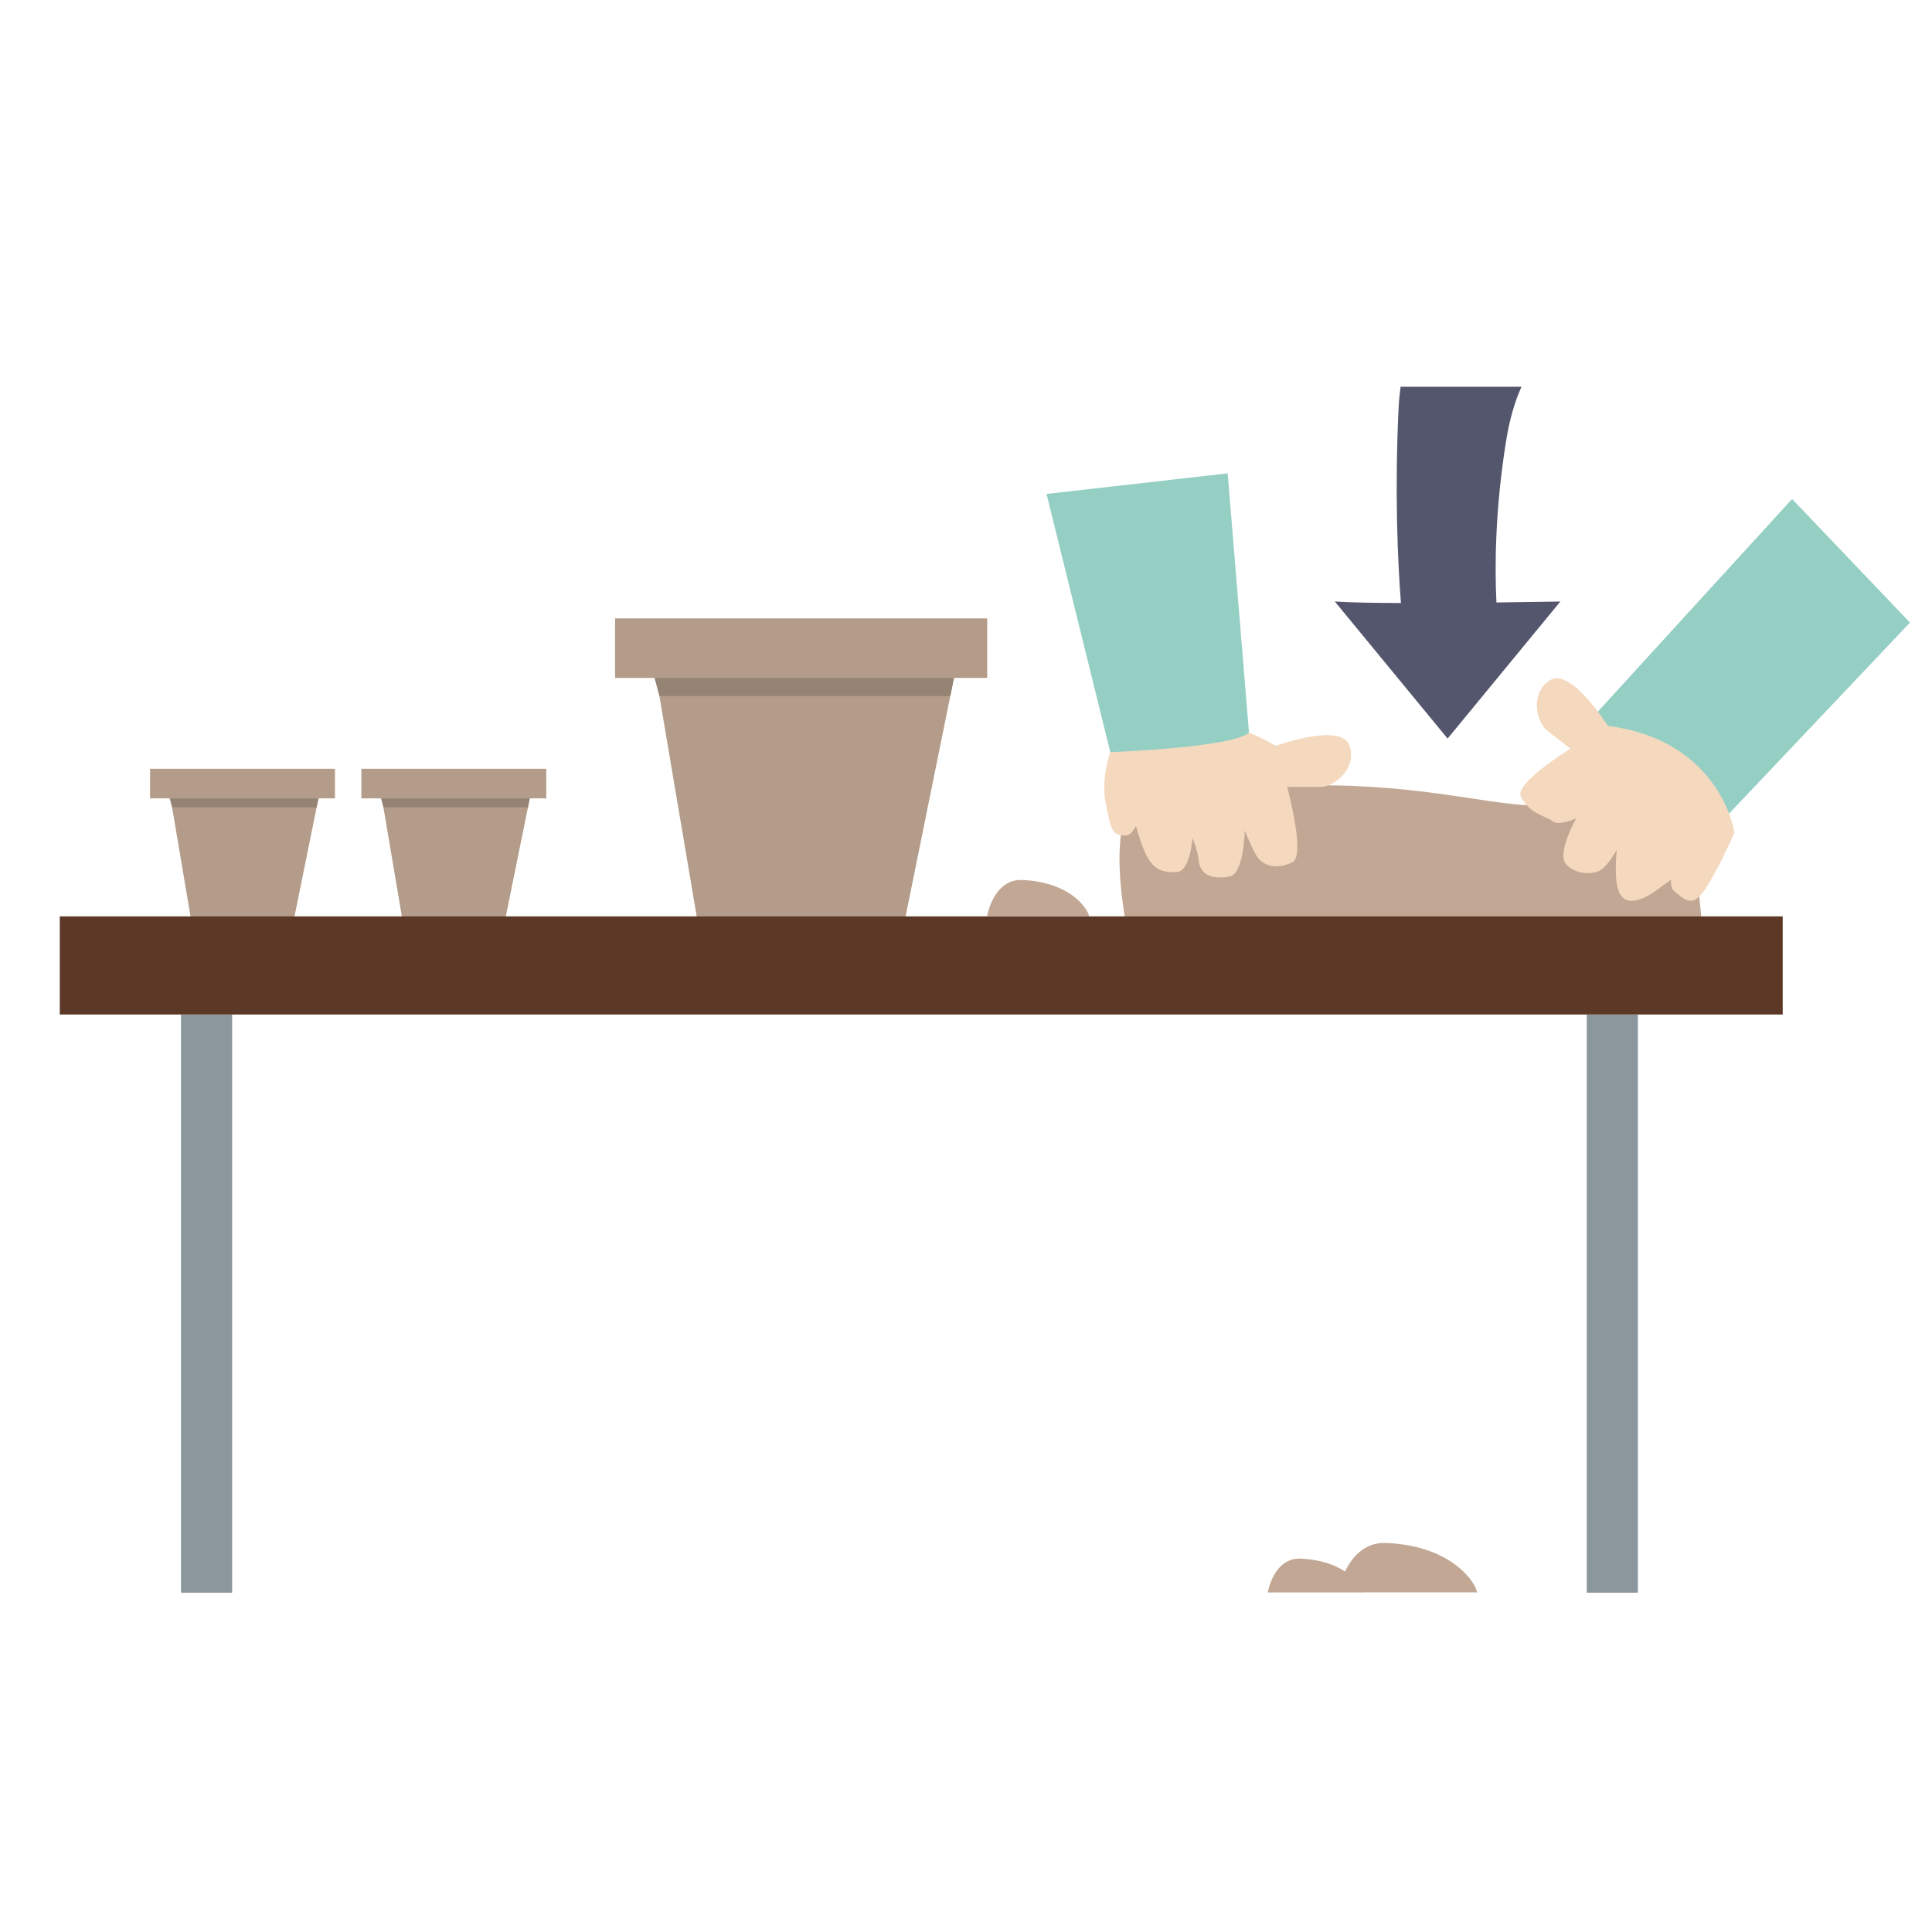 <?xml version="1.0" encoding="utf-8"?>
<!-- Generator: Adobe Illustrator 16.0.0, SVG Export Plug-In . SVG Version: 6.00 Build 0)  -->
<!DOCTYPE svg PUBLIC "-//W3C//DTD SVG 1.1//EN" "http://www.w3.org/Graphics/SVG/1.1/DTD/svg11.dtd">
<svg version="1.1" id="Layer_1" xmlns="http://www.w3.org/2000/svg" xmlns:xlink="http://www.w3.org/1999/xlink" x="0px" y="0px"
	 width="226.77px" height="226.77px" viewBox="0 0 226.77 226.77" enable-background="new 0 0 226.77 226.77" xml:space="preserve">
<g>
	<g>
		<rect x="21.245" y="119.076" fill="#8B969D" width="6" height="67.867"/>
	</g>
	<g>
		<rect x="186.245" y="119.076" fill="#8B969D" width="6" height="67.867"/>
	</g>
	<g>
		<g>
			<path fill="#54566D" d="M164.156,47.971c-0.459,9.867-0.104,17.826,0.279,22.809c-3.266-0.012-6.136-0.062-7.76-0.178
				l13.238,16.088l13.238-16.088c0,0-3.24,0.062-7.506,0.113c-0.211-4.355-0.148-10.932,1.128-18.92
				c0.412-2.586,1.033-4.68,1.814-6.398h-14.191C164.286,46.219,164.198,47.069,164.156,47.971z"/>
		</g>
	</g>
	<g>
		<path fill="#C2A894" d="M132.081,107.864c0,0-2.854-14.227,3.135-15.682c5.989-1.453,8.136-0.156,21.016,0
			c12.881,0.158,20.395,2.842,25.762,2.305s11.27-4.07,13.953-2.305c2.686,1.768,3.758,15.682,3.758,15.682H132.081z"/>
	</g>
	<g>
		<path fill="#C2A894" d="M127.737,107.541c0.467,0.445-0.934-3.935-7.712-4.25c-3.431-0.162-4.172,4.25-4.172,4.25H127.737z"/>
	</g>
	<path fill="#C2A894" d="M162.747,181.106c-2.618-0.122-4.085,1.71-4.87,3.346c-1.133-0.745-2.802-1.396-5.185-1.508
		c-3.199-0.148-3.892,3.971-3.892,3.971h11.082c0.044,0.041,0.063,0.027,0.069-0.014h13.295
		C173.884,187.506,171.976,181.535,162.747,181.106z"/>
	<g>
		<polygon fill="#B39C89" points="19.997,93.563 22.382,107.67 34.546,107.67 37.407,93.563 		"/>
	</g>
	<g>
		<polygon fill="#958374" points="19.878,93.563 37.378,93.707 37.163,94.766 20.202,94.766 		"/>
	</g>
	<g>
		<rect x="17.613" y="90.239" fill="#B39C89" width="21.703" height="3.469"/>
	</g>
	<g>
		<polygon fill="#B39C89" points="44.801,93.563 47.187,107.67 59.349,107.67 62.211,93.563 		"/>
	</g>
	<g>
		<polygon fill="#958374" points="44.682,93.563 62.182,93.707 61.958,94.766 45.015,94.766 		"/>
	</g>
	<g>
		<rect x="42.416" y="90.239" fill="#B39C89" width="21.702" height="3.469"/>
	</g>
	<g>
		<polygon fill="#B39C89" points="76.991,79.278 81.792,107.67 106.273,107.67 112.032,79.278 		"/>
	</g>
	<g>
		<polygon fill="#958374" points="76.752,79.278 111.974,79.571 111.542,81.699 77.397,81.699 		"/>
	</g>
	<g>
		<rect x="72.192" y="72.586" fill="#B39C89" width="43.681" height="6.984"/>
	</g>
	<g>
		<path fill="#F4D9BE" d="M158.417,87.541c-0.896-2.818-8.678,0-8.678,0c-11.574-6.818-19.418,0.744-19.418,0.744
			s-1.119,3.092-0.545,5.924c0.635,3.133,0.656,3.859,2.334,3.859c0.475,0,0.883-0.461,1.225-1.111
			c0.008,0.029,0.018,0.057,0.025,0.084c1.334,4.668,2.25,5.416,4.766,5.318c1.557-0.061,1.852-4,1.852-4s0.627,1.549,0.715,2.6
			c0.168,1.971,1.98,2.25,3.648,1.916c1.666-0.334,1.77-5.416,1.77-5.416s0.588,1.602,1.332,2.916
			c0.627,1.105,2.201,1.834,4.25,0.834c1.197-0.584,0.328-5.152-0.602-8.85c1.268,0,3.09,0,3.957,0
			C156.452,92.36,159.312,90.36,158.417,87.541z"/>
	</g>
	<g>
		<polygon fill="#95CFC4" points="186.744,84.406 210.349,58.569 224.183,73.076 199.982,98.633 		"/>
	</g>
	<g>
		<path fill="#F4D9BE" d="M188.723,85.201c0,0-4.404-7.008-6.843-5.336c-2.439,1.672-1.414,5.008-0.308,5.871
			c0.603,0.469,1.784,1.389,2.739,2.135c-3.014,1.955-6.367,4.463-5.8,5.623c1.003,2.047,2.932,2.283,3.721,2.898
			s2.793-0.357,2.793-0.357s-2.33,4.1-1.221,5.387c1.11,1.289,3.245,1.262,4.122,0.678s1.845-2.367,1.845-2.367
			s-0.315,2.984,0.103,4.484c0.176,0.627,0.823,3.002,4.746,0.141c0.491-0.359,1.002-0.732,1.518-1.111
			c-0.033,0.613,0.063,1.115,0.384,1.365c1.324,1.029,2.154,2.135,3.847-0.58c1.691-2.713,3.213-6.309,3.213-6.309
			S202.043,86.938,188.723,85.201z"/>
	</g>
	<g>
		<path fill="#95CFC4" d="M146.601,85.99l-2.502-30.43l-21.262,2.414l7.484,30.311C130.322,88.285,144.697,87.756,146.601,85.99z"/>
	</g>
	<g>
		<rect x="7.018" y="107.559" fill="#5B3926" width="202.228" height="11.518"/>
	</g>
</g>
</svg>
